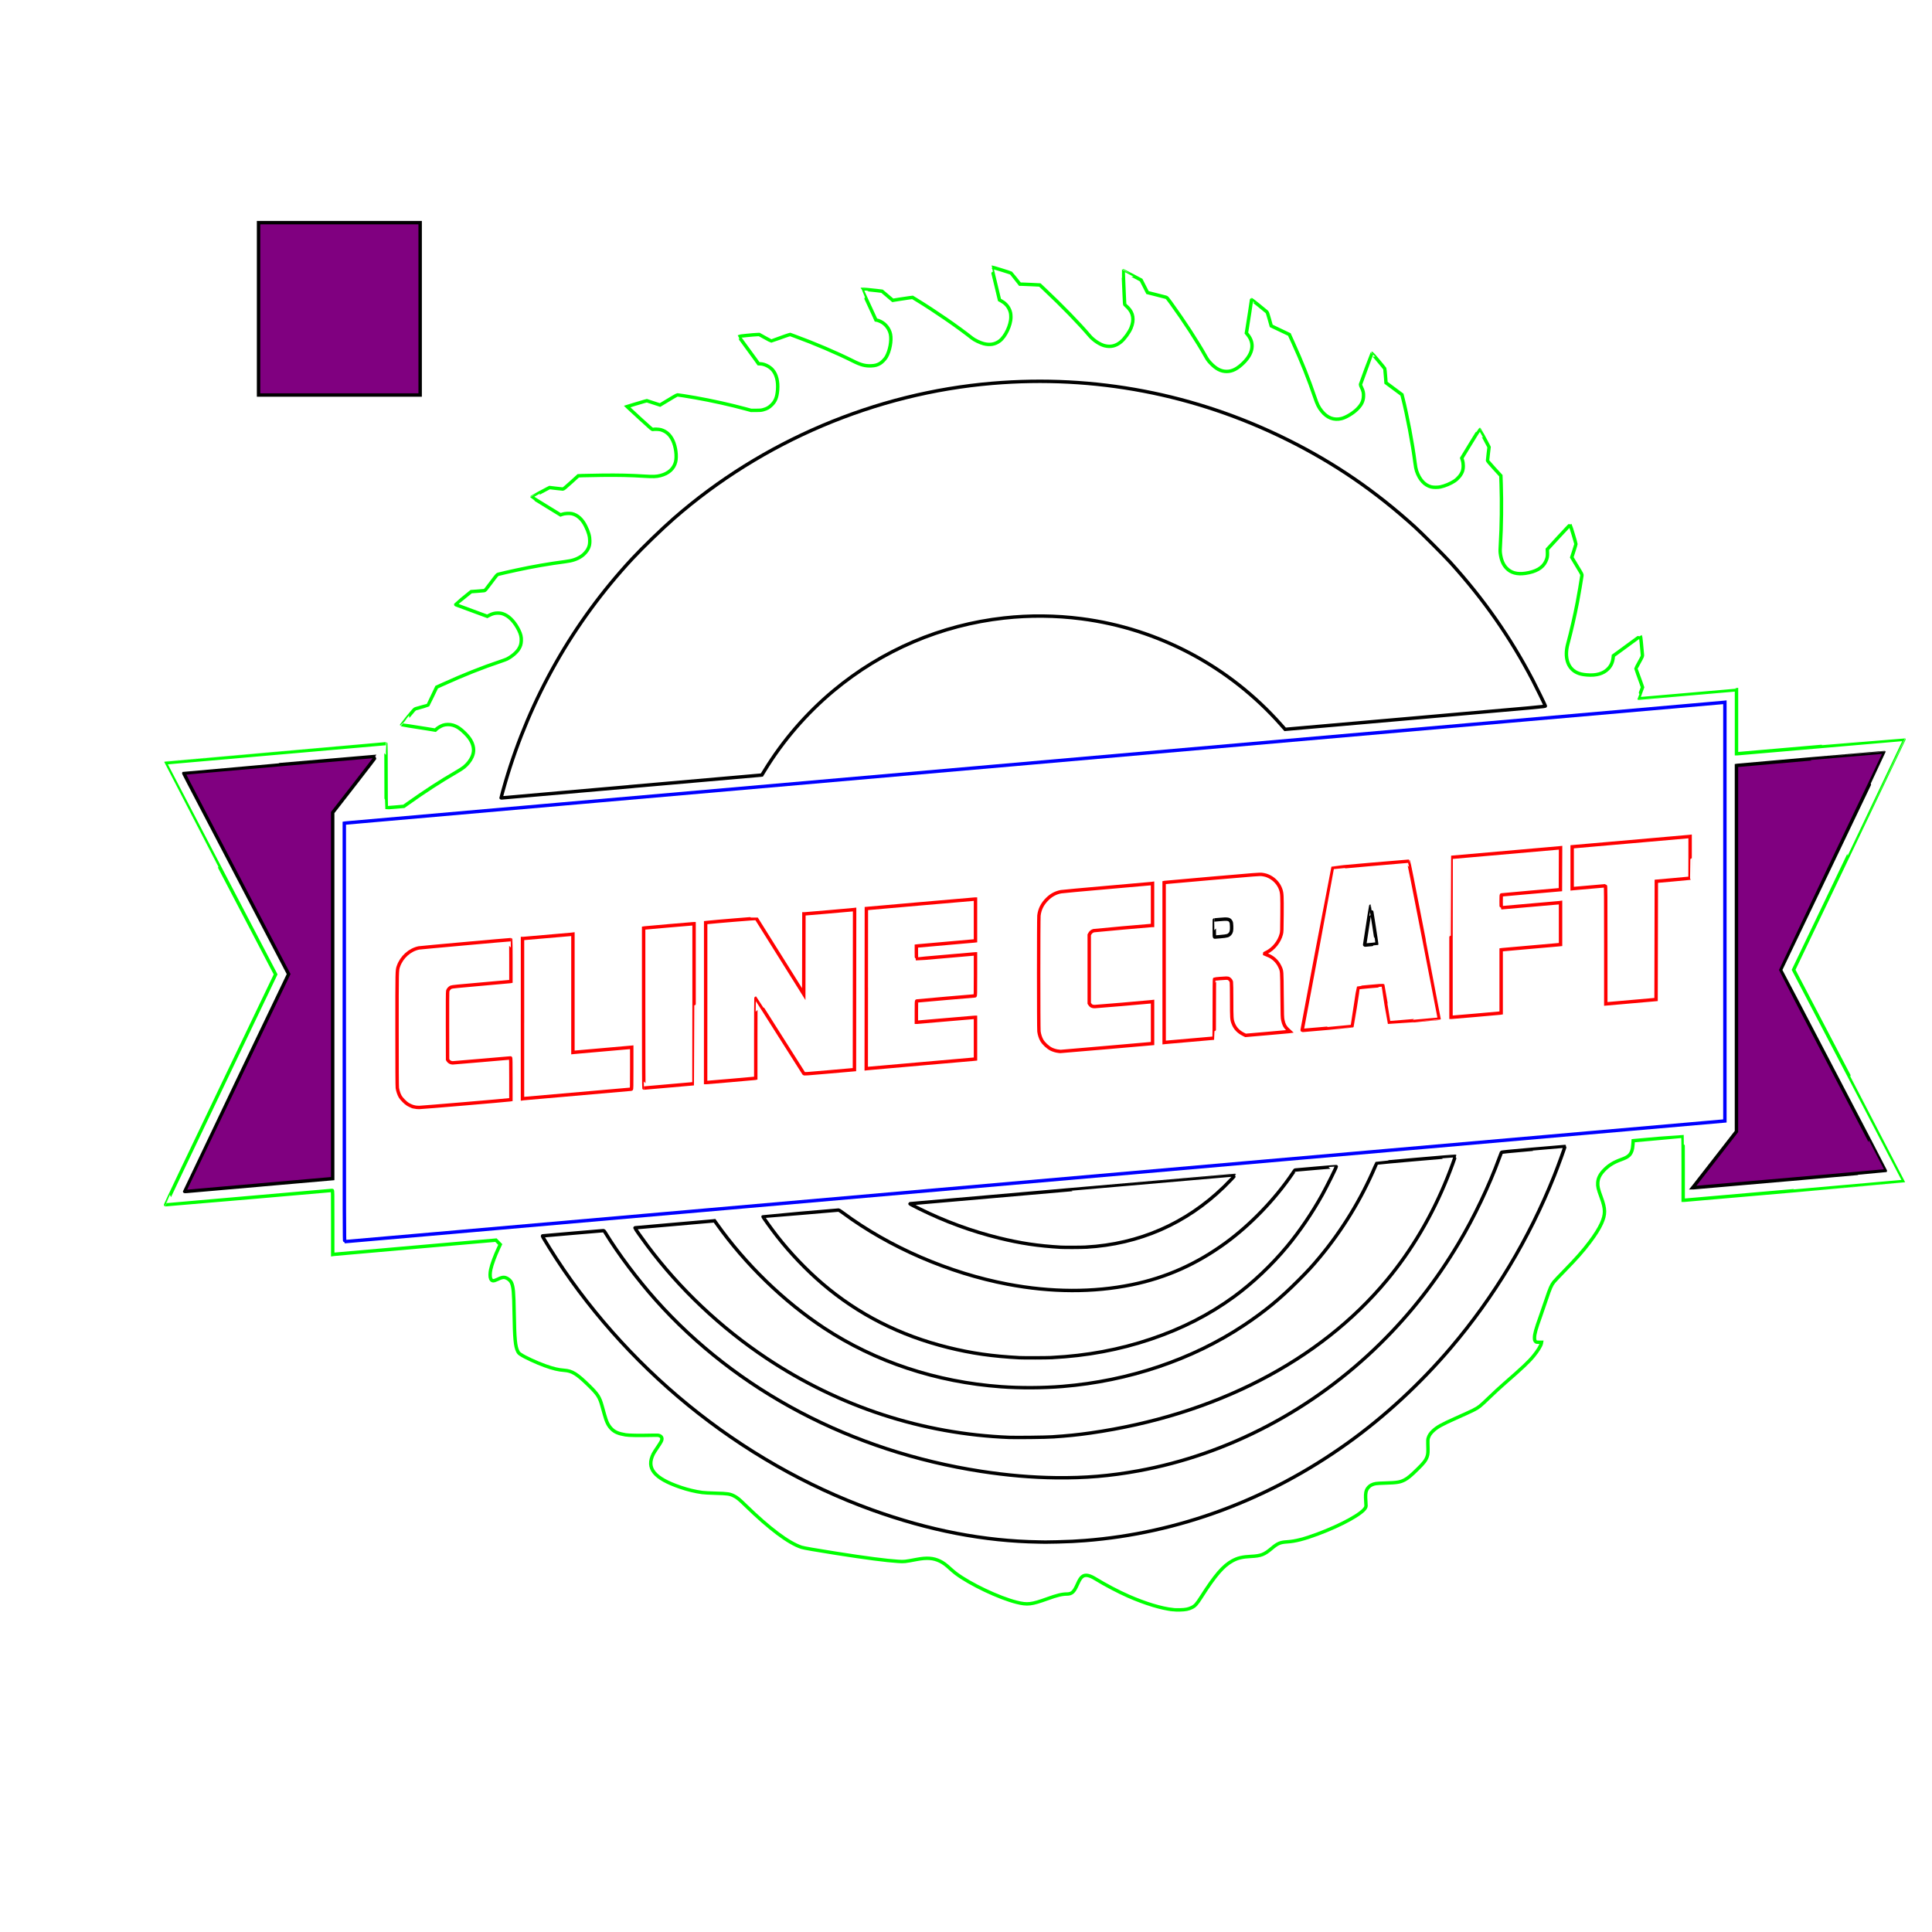 <?xml version="1.0" encoding="UTF-8" standalone="no"?>
<svg
   xmlns:dc="http://purl.org/dc/elements/1.1/"
   xmlns:cc="http://creativecommons.org/ns#"
   xmlns:rdf="http://www.w3.org/1999/02/22-rdf-syntax-ns#"
   xmlns:svg="http://www.w3.org/2000/svg"
   xmlns="http://www.w3.org/2000/svg"
   xmlns:sodipodi="http://sodipodi.sourceforge.net/DTD/sodipodi-0.dtd"
   xmlns:inkscape="http://www.inkscape.org/namespaces/inkscape"
   version="1.1"
   viewBox="0.0 0.0 100.0 100.0"
   id="svg2"
   width="28.222mm"
   height="28.222mm"
   sodipodi:docname="ClineCraftLogoCoins.SVG"
   inkscape:version="1.0.1 (3bc2e813f5, 2020-09-07)">
  <defs
     id="defs4" />
  <sodipodi:namedview
     id="base"
     pagecolor="#ffffff"
     bordercolor="#666666"
     borderopacity="1.0"
     inkscape:pageopacity="0.0"
     inkscape:pageshadow="2"
     inkscape:document-units="mm"
     inkscape:current-layer="layer2"
     showgrid="false"
     inkscape:document-rotation="0"
     inkscape:zoom="5.0437498"
     inkscape:cx="51.635319"
     inkscape:cy="56.00429"
     inkscape:window-width="1263"
     inkscape:window-height="728"
     inkscape:window-x="87"
     inkscape:window-y="0"
     inkscape:window-maximized="0" />
  <g
     inkscape:label="1-Holes"
     inkscape:groupmode="layer"
     id="layer1"
     style="display:inline">
    <path
       style="fill:none;fill-opacity:1;stroke:#000000;stroke-width:0.177;stroke-miterlimit:4;stroke-dasharray:none;stroke-opacity:1"
       d="m 56.215,64.552 c 2.75,-0.157 5.178,-1.219 7.136,-3.12 0.238,-0.232 0.572,-0.583 0.562,-0.593 -0.003,-0.003 -3.782,0.325 -8.398,0.729 -4.615,0.404 -8.397,0.734 -8.404,0.734 -0.045,0 0.063,0.06 0.468,0.26 1.337,0.662 2.707,1.165 4.134,1.517 1.103,0.272 2.016,0.409 3.195,0.478 0.2,0.012 1.07,0.008 1.307,-0.005 z"
       id="path859" />
    <path
       style="fill:none;fill-opacity:1;stroke:#000000;stroke-width:0.177;stroke-miterlimit:4;stroke-dasharray:none;stroke-opacity:1"
       d="m 54.45,70.267 c 1.813,-0.092 3.489,-0.404 5.13,-0.958 1.607,-0.542 3.018,-1.263 4.297,-2.197 0.961,-0.702 1.939,-1.627 2.745,-2.598 0.648,-0.78 1.284,-1.715 1.811,-2.662 0.243,-0.437 0.731,-1.417 0.731,-1.468 0,-0.006 -0.478,0.031 -1.061,0.083 -0.584,0.051 -1.066,0.094 -1.072,0.094 -0.006,4.05e-4 -0.066,0.083 -0.134,0.184 -0.902,1.33 -2.178,2.655 -3.455,3.586 -1.505,1.097 -3.083,1.801 -4.853,2.164 -1.997,0.41 -4.182,0.402 -6.427,-0.024 -3.037,-0.576 -6.138,-1.919 -8.524,-3.69 -0.109,-0.081 -0.214,-0.148 -0.233,-0.148 -0.047,-7.65e-4 -3.902,0.335 -3.909,0.34 -0.015,0.011 0.437,0.642 0.731,1.018 0.679,0.871 1.507,1.738 2.343,2.454 1.847,1.582 4.013,2.682 6.502,3.3 1.212,0.301 2.287,0.455 3.697,0.529 0.221,0.012 1.422,0.008 1.68,-0.005 z"
       id="path857" />
    <path
       style="fill:none;fill-opacity:1;stroke:#000000;stroke-width:0.177;stroke-miterlimit:4;stroke-dasharray:none;stroke-opacity:1"
       d="m 54.495,74.371 c 0.728,-0.048 1.305,-0.107 1.935,-0.197 6.437,-0.919 11.874,-3.72 15.353,-7.912 1.294,-1.559 2.342,-3.335 3.139,-5.319 0.181,-0.449 0.413,-1.086 0.4,-1.098 -0.011,-0.011 -4.047,0.341 -4.06,0.355 -0.006,0.006 -0.044,0.088 -0.084,0.183 -0.724,1.691 -1.711,3.305 -2.877,4.701 -0.389,0.466 -0.596,0.69 -1.115,1.21 -0.942,0.942 -1.726,1.586 -2.806,2.305 -2.665,1.773 -5.957,2.882 -9.382,3.162 -1.021,0.083 -2.173,0.089 -3.188,0.015 -3.344,-0.243 -6.503,-1.291 -9.15,-3.033 -2.093,-1.378 -4.072,-3.299 -5.564,-5.401 l -0.11,-0.155 -0.077,0.009 c -0.076,0.009 -4.005,0.353 -4.031,0.353 -0.007,0 -0.013,0.006 -0.013,0.013 0,0.021 0.368,0.544 0.635,0.902 1.665,2.238 3.801,4.258 6.17,5.835 3.781,2.517 8.088,3.923 12.568,4.1 0.354,0.014 1.924,-0.004 2.257,-0.027 z"
       id="path855" />
    <path
       style="fill:none;fill-opacity:1;stroke:#000000;stroke-width:0.177;stroke-miterlimit:4;stroke-dasharray:none;stroke-opacity:1"
       d="m 32.678,40.709 c 3.638,-0.317 6.647,-0.581 6.686,-0.586 l 0.071,-0.009 0.139,-0.227 c 0.944,-1.548 2.166,-2.965 3.566,-4.133 2.519,-2.102 5.574,-3.405 8.829,-3.766 1.326,-0.147 2.681,-0.134 4.009,0.038 3.984,0.516 7.652,2.464 10.329,5.487 l 0.211,0.238 0.076,-0.007 c 0.042,-0.004 3.074,-0.27 6.739,-0.59 6.54,-0.572 6.663,-0.583 6.654,-0.613 -0.023,-0.072 -0.455,-0.956 -0.643,-1.316 -1.18,-2.256 -2.539,-4.201 -4.275,-6.116 -0.304,-0.335 -1.496,-1.528 -1.831,-1.831 -2.056,-1.864 -4.165,-3.307 -6.592,-4.513 -4.778,-2.374 -9.989,-3.371 -15.285,-2.925 -6.044,0.509 -11.916,3 -16.478,6.99 -0.624,0.546 -1.61,1.5 -2.154,2.085 -3.058,3.289 -5.294,7.225 -6.566,11.557 -0.08,0.273 -0.227,0.805 -0.227,0.823 0,0.006 0.029,0.007 0.064,0.002 0.035,-0.005 3.041,-0.268 6.679,-0.586 z"
       id="path891" />
    <path
       style="fill:none;fill-opacity:1;stroke:#000000;stroke-width:0.177;stroke-miterlimit:4;stroke-dasharray:none;stroke-opacity:1"
       d="m 54.778,79.807 c 0.586,-0.015 0.894,-0.03 1.383,-0.068 4.819,-0.376 9.493,-2.11 13.582,-5.037 1.917,-1.372 3.761,-3.075 5.347,-4.937 2.238,-2.629 4.054,-5.646 5.356,-8.902 0.198,-0.494 0.567,-1.51 0.553,-1.521 -0.003,-0.002 -0.74,0.061 -1.639,0.14 -1.331,0.117 -1.636,0.148 -1.646,0.166 -0.007,0.012 -0.056,0.141 -0.109,0.285 -0.525,1.437 -1.311,3.084 -2.106,4.416 -1.168,1.958 -2.481,3.639 -4.048,5.184 -3.485,3.434 -7.889,5.752 -12.538,6.599 -1.457,0.265 -2.755,0.374 -4.26,0.356 -1.245,-0.015 -2.528,-0.125 -3.877,-0.333 -6.695,-1.034 -12.642,-4.166 -16.83,-8.864 -0.933,-1.047 -1.952,-2.404 -2.589,-3.446 -0.082,-0.134 -0.093,-0.146 -0.136,-0.146 -0.026,-3e-4 -0.741,0.06 -1.589,0.134 -0.848,0.074 -1.544,0.135 -1.547,0.135 -0.026,0 0.034,0.106 0.36,0.63 1.878,3.019 4.351,5.82 7.172,8.124 2.881,2.352 6.127,4.204 9.51,5.426 2.966,1.071 5.82,1.621 8.64,1.665 0.124,0.002 0.276,0.005 0.338,0.006 0.062,0.002 0.364,-0.004 0.672,-0.011 z"
       id="path853" />
    <path
       style="fill:none;fill-opacity:1;stroke:#000000;stroke-width:0.177;stroke-miterlimit:4;stroke-dasharray:none;stroke-opacity:1"
       d="m 71.015,48.885 c 0.131,-0.011 0.24,-0.023 0.242,-0.026 0.007,-0.008 -0.298,-1.962 -0.307,-1.962 -0.007,0 -0.084,0.491 -0.312,1.983 -0.006,0.04 -0.006,0.041 0.067,0.033 0.04,-0.004 0.18,-0.017 0.311,-0.028 z"
       id="path881" />
    <path
       style="fill:none;fill-opacity:1;stroke:#000000;stroke-width:0.177;stroke-miterlimit:4;stroke-dasharray:none;stroke-opacity:1"
       d="m 63.178,48.479 c 0.338,-0.03 0.4,-0.047 0.479,-0.132 0.079,-0.085 0.099,-0.179 0.091,-0.414 -0.005,-0.146 -0.012,-0.183 -0.041,-0.235 -0.074,-0.131 -0.156,-0.145 -0.609,-0.103 -0.132,0.012 -0.242,0.022 -0.244,0.022 -0.002,0 -0.004,0.199 -0.004,0.443 0,0.438 3.15e-4,0.443 0.031,0.443 0.017,0 0.15,-0.01 0.296,-0.023 z"
       id="path877" />
  </g>
  <g
     inkscape:groupmode="layer"
     id="layer6"
     inkscape:label="3-Flag">
    <path
       style="display:inline;fill:none;fill-opacity:1;stroke:#0000ff;stroke-width:0.177;stroke-miterlimit:4;stroke-dasharray:none;stroke-opacity:1"
       d="m 23.608,63.765 c 3.157,-0.276 8.521,-0.745 11.92,-1.043 5.018,-0.439 19.917,-1.742 31.035,-2.715 1.13,-0.099 3.513,-0.307 5.295,-0.463 1.782,-0.156 6.431,-0.563 10.331,-0.904 l 7.091,-0.62 V 47.184 36.349 l -0.086,0.009 c -0.047,0.005 -5.564,0.488 -12.259,1.074 -6.695,0.585 -17.687,1.547 -24.427,2.137 -6.74,0.59 -17.28,1.511 -23.422,2.048 -6.142,0.537 -11.189,0.979 -11.216,0.984 l -0.049,0.008 v 10.829 c 0,9.873 0.002,10.829 0.024,10.829 0.013,0 2.607,-0.226 5.764,-0.502 z"
       id="path861" />
  </g>
  <g
     inkscape:groupmode="layer"
     id="layer2"
     inkscape:label="4-Blade"
     style="display:inline">
    <path
       style="fill:none;fill-opacity:1;stroke:#00ff00;stroke-width:0.177;stroke-miterlimit:4;stroke-dasharray:none;stroke-opacity:1"
       d="m 60.713,83.317 c -0.613,-0.069 -1.427,-0.316 -2.306,-0.7 -0.51,-0.223 -1.207,-0.589 -1.703,-0.895 -0.302,-0.186 -0.507,-0.229 -0.657,-0.137 -0.096,0.059 -0.171,0.171 -0.284,0.427 -0.173,0.392 -0.284,0.493 -0.54,0.495 -0.257,0.002 -0.508,0.063 -1.015,0.246 -0.822,0.297 -1.032,0.321 -1.591,0.18 -0.915,-0.23 -2.4,-0.935 -3.139,-1.49 -0.077,-0.058 -0.21,-0.17 -0.295,-0.249 -0.21,-0.195 -0.366,-0.31 -0.529,-0.388 -0.344,-0.166 -0.677,-0.191 -1.213,-0.089 -0.62,0.118 -0.635,0.119 -0.959,0.099 -0.605,-0.037 -1.658,-0.174 -3.199,-0.416 -1.059,-0.166 -1.68,-0.275 -1.8,-0.314 -0.666,-0.22 -1.653,-0.959 -2.897,-2.17 -0.332,-0.324 -0.43,-0.403 -0.598,-0.488 -0.209,-0.105 -0.326,-0.122 -0.96,-0.139 -0.292,-0.008 -0.584,-0.023 -0.682,-0.037 -0.355,-0.048 -0.753,-0.143 -1.129,-0.272 -1.365,-0.467 -1.779,-0.98 -1.399,-1.73 0.022,-0.044 0.112,-0.186 0.199,-0.314 0.202,-0.298 0.244,-0.377 0.244,-0.459 0,-0.08 -0.037,-0.13 -0.123,-0.167 -0.057,-0.024 -0.097,-0.027 -0.364,-0.021 -0.691,0.016 -1.222,0.008 -1.393,-0.021 -0.373,-0.062 -0.564,-0.144 -0.729,-0.31 -0.166,-0.167 -0.259,-0.357 -0.368,-0.751 -0.038,-0.136 -0.092,-0.329 -0.12,-0.431 -0.129,-0.462 -0.219,-0.603 -0.662,-1.039 -0.641,-0.629 -0.883,-0.78 -1.302,-0.81 -0.302,-0.022 -0.569,-0.086 -0.999,-0.24 -0.439,-0.158 -1.031,-0.432 -1.251,-0.581 -0.089,-0.06 -0.112,-0.085 -0.151,-0.163 -0.129,-0.26 -0.163,-0.625 -0.187,-2.015 -0.018,-1.044 -0.042,-1.31 -0.136,-1.53 -0.057,-0.131 -0.225,-0.26 -0.365,-0.279 -0.09,-0.012 -0.181,0.013 -0.361,0.101 -0.216,0.105 -0.292,0.097 -0.353,-0.037 -0.038,-0.084 -0.038,-0.288 0.002,-0.473 0.057,-0.27 0.22,-0.713 0.412,-1.121 l 0.082,-0.174 -0.111,-0.113 -0.111,-0.113 -4.161,0.363 c -2.288,0.2 -4.189,0.367 -4.224,0.372 l -0.064,0.009 v -1.659 c 0,-1.594 -0.001,-1.659 -0.027,-1.659 -0.015,0 -1.957,0.169 -4.316,0.375 -2.359,0.206 -4.297,0.374 -4.307,0.371 -0.011,-0.003 1.134,-2.409 2.838,-5.965 l 2.856,-5.961 -0.031,-0.061 c -0.017,-0.034 -1.303,-2.494 -2.857,-5.467 -1.554,-2.973 -2.824,-5.407 -2.822,-5.409 0.004,-0.003 11.392,-0.999 11.416,-0.999 0.006,2.1e-4 0.011,0.742 0.011,1.65 0,0.907 0.005,1.652 0.012,1.657 0.007,0.004 0.214,-0.01 0.461,-0.031 l 0.449,-0.039 0.172,-0.123 c 0.882,-0.631 1.745,-1.19 2.526,-1.639 0.168,-0.096 0.351,-0.214 0.414,-0.267 0.187,-0.156 0.324,-0.329 0.412,-0.522 0.117,-0.256 0.112,-0.502 -0.016,-0.774 -0.074,-0.156 -0.169,-0.284 -0.344,-0.46 -0.227,-0.229 -0.403,-0.346 -0.623,-0.414 -0.154,-0.048 -0.37,-0.047 -0.51,8.85e-4 -0.116,0.04 -0.271,0.13 -0.348,0.202 l -0.055,0.052 -0.5,-0.081 c -0.275,-0.044 -0.665,-0.105 -0.867,-0.136 -0.202,-0.03 -0.37,-0.057 -0.373,-0.059 -0.003,-0.002 0.145,-0.187 0.328,-0.41 0.288,-0.351 0.34,-0.408 0.388,-0.421 0.294,-0.08 0.637,-0.18 0.645,-0.188 0.005,-0.005 0.108,-0.217 0.229,-0.47 l 0.219,-0.46 0.355,-0.161 c 1.003,-0.456 2.03,-0.864 2.934,-1.165 0.153,-0.051 0.311,-0.11 0.352,-0.131 0.259,-0.135 0.501,-0.342 0.612,-0.525 0.086,-0.141 0.118,-0.246 0.126,-0.418 0.01,-0.192 -0.026,-0.344 -0.13,-0.554 -0.19,-0.383 -0.442,-0.665 -0.71,-0.794 -0.137,-0.066 -0.228,-0.087 -0.378,-0.087 -0.149,-3e-4 -0.282,0.034 -0.429,0.11 l -0.114,0.059 -0.778,-0.287 c -0.428,-0.158 -0.797,-0.294 -0.82,-0.302 -0.023,-0.008 -0.04,-0.02 -0.037,-0.027 0.004,-0.012 0.584,-0.492 0.727,-0.602 l 0.077,-0.06 0.313,-0.022 c 0.172,-0.012 0.335,-0.026 0.363,-0.03 0.045,-0.007 0.079,-0.047 0.356,-0.419 0.278,-0.373 0.312,-0.412 0.363,-0.426 0.116,-0.031 0.579,-0.137 0.949,-0.217 0.837,-0.182 1.704,-0.332 2.517,-0.437 0.384,-0.049 0.608,-0.125 0.851,-0.287 0.127,-0.084 0.282,-0.258 0.341,-0.384 0.065,-0.138 0.085,-0.232 0.085,-0.407 -4.35e-4,-0.232 -0.06,-0.446 -0.21,-0.753 -0.177,-0.363 -0.427,-0.589 -0.722,-0.653 -0.121,-0.026 -0.371,-0.011 -0.488,0.03 l -0.093,0.033 -0.743,-0.455 c -0.409,-0.25 -0.743,-0.459 -0.743,-0.463 0,-0.008 0.649,-0.362 0.824,-0.449 l 0.096,-0.048 0.324,0.039 c 0.178,0.021 0.342,0.039 0.364,0.039 0.032,-1.05e-4 0.121,-0.074 0.418,-0.343 l 0.377,-0.343 0.212,-0.01 c 0.117,-0.005 0.577,-0.014 1.022,-0.019 0.841,-0.01 1.467,0.004 2.19,0.049 0.452,0.028 0.617,0.022 0.825,-0.031 0.42,-0.106 0.698,-0.355 0.788,-0.707 0.074,-0.291 0.011,-0.788 -0.142,-1.109 -0.142,-0.298 -0.336,-0.473 -0.617,-0.556 -0.094,-0.028 -0.34,-0.038 -0.414,-0.017 -0.037,0.01 -0.085,-0.03 -0.63,-0.531 -0.324,-0.298 -0.616,-0.567 -0.647,-0.597 l -0.057,-0.056 0.372,-0.115 c 0.205,-0.063 0.434,-0.131 0.51,-0.151 l 0.138,-0.036 0.342,0.111 0.342,0.111 0.045,-0.028 c 0.627,-0.381 0.826,-0.496 0.856,-0.496 0.045,0 0.518,0.075 0.914,0.144 0.853,0.15 1.861,0.374 2.64,0.587 l 0.255,0.07 0.255,-3.25e-4 c 0.214,-2.73e-4 0.274,-0.005 0.373,-0.033 0.196,-0.054 0.303,-0.115 0.439,-0.25 0.196,-0.195 0.277,-0.4 0.306,-0.775 0.033,-0.437 -0.053,-0.789 -0.251,-1.027 -0.148,-0.177 -0.421,-0.316 -0.639,-0.324 l -0.095,-0.004 -0.171,-0.239 c -0.094,-0.131 -0.325,-0.448 -0.513,-0.703 -0.188,-0.255 -0.339,-0.467 -0.335,-0.471 0.017,-0.017 0.75,-0.091 0.957,-0.097 l 0.099,-0.003 0.301,0.167 c 0.165,0.092 0.311,0.167 0.323,0.167 0.012,0 0.197,-0.065 0.41,-0.144 0.213,-0.079 0.428,-0.154 0.477,-0.167 l 0.09,-0.024 0.217,0.079 c 1.016,0.37 2.186,0.868 3.036,1.294 0.409,0.205 0.63,0.262 0.95,0.248 0.19,-0.008 0.303,-0.04 0.448,-0.124 0.095,-0.055 0.255,-0.219 0.318,-0.326 0.188,-0.318 0.289,-0.862 0.22,-1.189 -0.059,-0.279 -0.253,-0.529 -0.504,-0.651 -0.069,-0.033 -0.153,-0.065 -0.186,-0.07 l -0.061,-0.01 -0.141,-0.31 c -0.078,-0.17 -0.244,-0.529 -0.369,-0.797 -0.125,-0.268 -0.227,-0.489 -0.225,-0.49 0.005,-0.006 0.51,0.041 0.773,0.073 l 0.277,0.033 0.173,0.146 c 0.095,0.08 0.221,0.186 0.278,0.236 l 0.105,0.09 0.36,-0.058 c 0.198,-0.032 0.428,-0.066 0.512,-0.076 l 0.152,-0.018 0.193,0.118 c 0.982,0.6 2.151,1.406 2.893,1.994 0.126,0.1 0.42,0.24 0.599,0.285 0.32,0.081 0.588,0.034 0.826,-0.146 0.299,-0.227 0.578,-0.819 0.578,-1.227 0,-0.18 -0.019,-0.275 -0.082,-0.411 -0.084,-0.182 -0.231,-0.333 -0.427,-0.438 l -0.081,-0.044 -0.125,-0.524 c -0.069,-0.288 -0.161,-0.671 -0.205,-0.85 -0.044,-0.179 -0.078,-0.326 -0.075,-0.326 0.038,0 0.974,0.29 1.004,0.311 0.009,0.006 0.116,0.138 0.238,0.292 l 0.221,0.281 0.1,5.73e-4 c 0.055,3.15e-4 0.287,0.01 0.516,0.021 l 0.416,0.02 0.236,0.222 c 0.907,0.852 1.796,1.767 2.347,2.416 0.191,0.225 0.526,0.446 0.77,0.507 0.316,0.079 0.587,0.013 0.848,-0.205 0.185,-0.155 0.427,-0.49 0.52,-0.719 0.17,-0.419 0.115,-0.769 -0.168,-1.056 -0.066,-0.067 -0.131,-0.128 -0.144,-0.135 -0.021,-0.011 -0.027,-0.078 -0.042,-0.485 -0.01,-0.26 -0.027,-0.655 -0.038,-0.877 -0.011,-0.223 -0.018,-0.407 -0.016,-0.409 0.002,-0.002 0.213,0.106 0.467,0.242 l 0.463,0.246 0.165,0.323 0.165,0.323 0.45,0.114 c 0.247,0.062 0.475,0.121 0.505,0.129 0.048,0.013 0.078,0.048 0.242,0.274 0.7,0.967 1.364,1.987 1.819,2.798 0.079,0.141 0.135,0.219 0.238,0.328 0.286,0.305 0.544,0.44 0.841,0.44 0.295,0 0.565,-0.14 0.882,-0.457 0.489,-0.489 0.566,-1.001 0.216,-1.436 l -0.076,-0.094 0.033,-0.203 c 0.068,-0.413 0.227,-1.449 0.227,-1.481 0,-0.018 0.005,-0.036 0.012,-0.04 0.009,-0.006 0.634,0.494 0.783,0.626 0.03,0.027 0.056,0.1 0.134,0.38 l 0.097,0.347 0.469,0.223 0.469,0.223 0.037,0.083 c 0.02,0.045 0.095,0.211 0.167,0.367 0.413,0.902 0.813,1.905 1.104,2.768 0.136,0.404 0.206,0.546 0.368,0.748 0.282,0.352 0.634,0.484 1.025,0.385 0.241,-0.061 0.607,-0.283 0.817,-0.496 0.216,-0.218 0.306,-0.401 0.319,-0.653 0.009,-0.174 -0.015,-0.285 -0.103,-0.463 -0.034,-0.069 -0.058,-0.136 -0.055,-0.15 0.015,-0.055 0.585,-1.601 0.595,-1.611 0.008,-0.009 0.629,0.729 0.664,0.789 0.005,0.009 0.022,0.177 0.037,0.374 l 0.027,0.357 0.413,0.307 0.413,0.307 0.033,0.131 c 0.24,0.941 0.512,2.376 0.641,3.384 0.027,0.21 0.051,0.338 0.082,0.431 0.151,0.452 0.417,0.744 0.757,0.83 0.116,0.029 0.339,0.029 0.483,-7.31e-4 0.225,-0.047 0.534,-0.177 0.723,-0.305 0.186,-0.126 0.339,-0.312 0.407,-0.492 0.062,-0.166 0.062,-0.411 5.7e-4,-0.596 l -0.032,-0.097 0.453,-0.743 c 0.249,-0.409 0.458,-0.743 0.463,-0.743 0.009,0 0.357,0.635 0.45,0.823 l 0.048,0.096 -0.039,0.326 c -0.021,0.18 -0.039,0.342 -0.039,0.362 0,0.025 0.099,0.144 0.344,0.413 l 0.344,0.377 0.016,0.443 c 0.033,0.921 0.018,2.225 -0.037,3.085 -0.017,0.267 -0.019,0.384 -0.007,0.48 0.043,0.343 0.139,0.581 0.312,0.768 0.23,0.249 0.553,0.339 0.986,0.276 0.543,-0.08 0.888,-0.278 1.048,-0.602 0.081,-0.163 0.102,-0.271 0.094,-0.47 l -0.007,-0.17 0.585,-0.637 c 0.322,-0.351 0.59,-0.632 0.596,-0.625 0.023,0.026 0.3,0.941 0.3,0.99 0,0.013 -0.048,0.173 -0.107,0.355 l -0.107,0.332 0.03,0.052 c 0.016,0.029 0.136,0.228 0.266,0.442 0.233,0.384 0.236,0.39 0.227,0.458 -0.029,0.213 -0.168,1.024 -0.233,1.366 -0.131,0.683 -0.321,1.514 -0.496,2.162 -0.185,0.687 -0.01,1.252 0.459,1.481 0.144,0.07 0.293,0.106 0.527,0.125 0.49,0.04 0.848,-0.062 1.095,-0.311 0.156,-0.158 0.241,-0.344 0.268,-0.588 l 0.01,-0.094 0.294,-0.213 c 0.162,-0.117 0.476,-0.347 0.697,-0.511 0.222,-0.164 0.406,-0.295 0.409,-0.291 0.014,0.014 0.06,0.453 0.102,0.966 0.006,0.076 0.002,0.086 -0.165,0.388 -0.094,0.17 -0.171,0.318 -0.171,0.329 0,0.011 0.044,0.136 0.099,0.28 0.054,0.143 0.131,0.356 0.171,0.473 l 0.073,0.213 -0.104,0.281 c -0.057,0.154 -0.102,0.283 -0.1,0.285 0.003,0.003 4.794,-0.411 5.003,-0.433 l 0.064,-0.007 v 1.656 1.656 l 0.049,-1.5e-4 c 0.027,0 1.975,-0.169 4.33,-0.375 2.355,-0.206 4.284,-0.373 4.286,-0.37 0.002,0.002 -1.281,2.688 -2.852,5.968 l -2.857,5.963 2.857,5.464 c 1.571,3.005 2.855,5.466 2.853,5.468 -0.005,0.005 -11.331,0.996 -11.385,0.996 h -0.041 v -1.649 c 0,-0.907 -0.005,-1.652 -0.011,-1.655 -0.009,-0.005 -2.342,0.195 -2.531,0.217 l -0.045,0.005 -0.01,0.165 c -0.018,0.298 -0.081,0.48 -0.208,0.599 -0.084,0.078 -0.191,0.134 -0.404,0.211 -0.376,0.135 -0.632,0.29 -0.863,0.523 -0.226,0.228 -0.334,0.437 -0.348,0.671 -0.012,0.201 0.018,0.328 0.181,0.771 0.22,0.596 0.222,0.871 0.01,1.343 -0.118,0.263 -0.321,0.587 -0.602,0.959 -0.352,0.467 -0.684,0.843 -1.318,1.493 -0.25,0.256 -0.494,0.514 -0.543,0.575 -0.13,0.162 -0.202,0.327 -0.393,0.902 -0.094,0.285 -0.234,0.69 -0.31,0.9 -0.224,0.618 -0.3,0.893 -0.3,1.086 0,0.111 0.014,0.158 0.062,0.202 0.029,0.027 0.052,0.031 0.168,0.031 h 0.134 l -0.009,0.053 c -0.02,0.12 -0.183,0.388 -0.399,0.652 -0.248,0.304 -0.574,0.612 -1.516,1.433 -0.218,0.19 -0.566,0.511 -0.773,0.713 -0.207,0.202 -0.432,0.409 -0.499,0.46 -0.198,0.149 -0.283,0.192 -1.256,0.627 -0.732,0.327 -0.96,0.455 -1.168,0.653 -0.13,0.123 -0.204,0.236 -0.243,0.367 -0.022,0.073 -0.026,0.128 -0.021,0.292 0.014,0.436 0.008,0.537 -0.037,0.667 -0.068,0.198 -0.167,0.327 -0.499,0.653 -0.341,0.335 -0.504,0.47 -0.664,0.553 -0.238,0.123 -0.385,0.147 -1.021,0.166 -0.469,0.014 -0.54,0.024 -0.699,0.099 -0.105,0.05 -0.218,0.172 -0.259,0.282 -0.045,0.121 -0.054,0.271 -0.033,0.568 0.017,0.245 0.017,0.254 -0.014,0.318 -0.149,0.308 -1.228,0.905 -2.482,1.372 -0.697,0.26 -1.152,0.376 -1.586,0.404 -0.355,0.023 -0.481,0.077 -0.793,0.34 -0.384,0.323 -0.548,0.386 -1.073,0.413 -0.44,0.022 -0.68,0.079 -0.95,0.225 -0.48,0.259 -0.89,0.734 -1.623,1.882 -0.231,0.362 -0.314,0.454 -0.48,0.536 -0.176,0.087 -0.326,0.117 -0.614,0.124 -0.136,0.003 -0.301,-3.15e-4 -0.367,-0.008 z"
       id="path22" />
    <rect
       style="fill:#800080;fill-opacity:1;stroke:#000000;stroke-width:0.177;stroke-miterlimit:4;stroke-dasharray:none;stroke-opacity:1"
       id="rect976"
       width="8.364"
       height="8.922"
       x="13.383"
       y="11.524" />
  </g>
  <g
     inkscape:groupmode="layer"
     id="layer7"
     inkscape:label="3.5-FlagOutside">
    <g
       id="g971"
       style="display:inline;stroke:#000000;stroke-opacity:1;fill:#800080">
      <path
         style="fill:#800080;fill-opacity:1;stroke:#000000;stroke-width:0.177;stroke-miterlimit:4;stroke-dasharray:none;stroke-opacity:1"
         d="m 92.644,61.044 c 2.712,-0.238 4.935,-0.436 4.94,-0.441 0.005,-0.005 -1.211,-2.343 -2.703,-5.195 -1.491,-2.852 -2.712,-5.194 -2.712,-5.203 0,-0.009 1.21,-2.543 2.689,-5.631 1.479,-3.087 2.686,-5.616 2.683,-5.62 -0.006,-0.006 -7.526,0.647 -7.613,0.661 l -0.049,0.008 v 9.472 9.472 l -1.083,1.391 c -0.595,0.765 -1.106,1.42 -1.134,1.455 l -0.052,0.064 0.051,-5.1e-4 c 0.028,-2.85e-4 2.27,-0.195 4.982,-0.433 z"
         id="path889" />
      <path
         style="fill:#800080;fill-opacity:1;stroke:#000000;stroke-width:0.177;stroke-miterlimit:4;stroke-dasharray:none;stroke-opacity:1"
         d="m 13.474,61.333 3.746,-0.328 v -9.474 -9.474 l 1.132,-1.454 c 0.622,-0.799 1.124,-1.455 1.114,-1.457 -0.024,-0.005 -9.943,0.864 -9.951,0.872 -0.009,0.009 -0.183,-0.325 2.75,5.283 l 2.675,5.117 -2.692,5.62 c -1.481,3.091 -2.692,5.624 -2.692,5.629 0,0.005 0.039,0.006 0.086,0.002 0.047,-0.004 1.772,-0.155 3.832,-0.335 z"
         id="path887" />
    </g>
  </g>
  <g
     inkscape:groupmode="layer"
     id="layer5"
     inkscape:label="2-Letters"
     style="display:inline">
    <g
       id="g903"
       style="stroke:#ff0000;stroke-opacity:1">
      <path
         style="fill:none;fill-opacity:1;stroke:#ff0000;stroke-width:0.177;stroke-miterlimit:4;stroke-dasharray:none;stroke-opacity:1"
         d="m 83.115,48.904 c 0,-2.532 -0.003,-3.057 -0.02,-3.057 -0.03,0 -1.55,0.133 -1.641,0.143 l -0.079,0.009 v -1.085 -1.085 l 2.981,-0.26 c 1.64,-0.143 3.013,-0.264 3.053,-0.268 l 0.071,-0.008 v 1.082 c 0,0.595 -0.002,1.083 -0.004,1.083 -0.002,7.65e-4 -0.395,0.036 -0.874,0.079 l -0.87,0.077 -0.007,3.06 -0.007,3.06 -1.222,0.107 c -0.672,0.059 -1.258,0.11 -1.301,0.114 l -0.079,0.007 z"
         id="path885" />
      <path
         style="fill:none;fill-opacity:1;stroke:#ff0000;stroke-width:0.177;stroke-miterlimit:4;stroke-dasharray:none;stroke-opacity:1"
         d="m 75.105,48.517 c 0,-2.277 0.002,-4.14 0.005,-4.14 0.017,0 5.51,-0.481 5.579,-0.489 l 0.086,-0.009 -0.004,1.085 -0.004,1.085 -1.515,0.132 c -0.833,0.073 -1.523,0.135 -1.534,0.138 -0.014,0.005 -0.019,0.086 -0.019,0.337 0,0.182 0.005,0.33 0.01,0.33 0.029,0 2.947,-0.256 3.001,-0.263 l 0.064,-0.009 v 1.087 1.087 l -0.086,0.009 c -0.047,0.005 -0.707,0.063 -1.466,0.129 -0.759,0.066 -1.412,0.123 -1.451,0.128 l -0.071,0.009 v 1.633 1.633 l -0.049,0.008 c -0.057,0.009 -2.463,0.218 -2.513,0.218 h -0.034 v -4.14 z"
         id="path883" />
      <path
         style="fill:none;fill-opacity:1;stroke:#ff0000;stroke-width:0.177;stroke-miterlimit:4;stroke-dasharray:none;stroke-opacity:1"
         d="m 67.403,53.298 c 0.004,-0.019 0.359,-1.91 0.788,-4.202 0.429,-2.293 0.783,-4.172 0.786,-4.175 0.009,-0.009 3.893,-0.35 3.922,-0.345 0.016,0.003 0.217,1.01 0.811,4.069 0.434,2.236 0.789,4.066 0.788,4.068 -0.004,0.007 -2.592,0.23 -2.598,0.224 -0.004,-0.004 -0.074,-0.437 -0.156,-0.964 -0.082,-0.527 -0.153,-0.96 -0.156,-0.964 -0.01,-0.01 -1.273,0.104 -1.284,0.115 -0.005,0.006 -0.075,0.452 -0.156,0.993 -0.08,0.54 -0.148,0.985 -0.151,0.988 -0.005,0.006 -2.494,0.226 -2.561,0.227 -0.036,3.3e-4 -0.04,-0.004 -0.033,-0.033 z"
         id="path879" />
      <path
         style="fill:none;fill-opacity:1;stroke:#ff0000;stroke-width:0.177;stroke-miterlimit:4;stroke-dasharray:none;stroke-opacity:1"
         d="m 60.255,49.824 v -4.141 l 0.034,-0.007 c 0.019,-0.004 1.13,-0.102 2.47,-0.219 2.233,-0.194 2.447,-0.21 2.56,-0.195 0.158,0.021 0.258,0.051 0.387,0.115 0.275,0.138 0.491,0.384 0.586,0.667 0.065,0.194 0.071,0.327 0.065,1.289 -0.006,0.861 -0.007,0.897 -0.039,1.02 -0.102,0.395 -0.406,0.77 -0.767,0.946 -0.074,0.036 -0.131,0.068 -0.129,0.071 0.003,0.003 0.068,0.027 0.145,0.053 0.306,0.105 0.546,0.323 0.68,0.614 0.106,0.232 0.102,0.178 0.113,1.465 0.01,1.108 0.012,1.17 0.042,1.312 0.046,0.217 0.112,0.341 0.25,0.469 l 0.112,0.104 -0.056,0.008 c -0.031,0.004 -0.547,0.051 -1.147,0.102 l -1.091,0.094 -0.101,-0.05 c -0.269,-0.132 -0.443,-0.316 -0.538,-0.569 -0.077,-0.204 -0.08,-0.253 -0.081,-1.201 -1.95e-4,-0.484 -0.006,-0.906 -0.014,-0.939 -0.017,-0.071 -0.055,-0.125 -0.12,-0.17 -0.039,-0.027 -0.071,-0.034 -0.149,-0.034 -0.116,0 -0.584,0.041 -0.603,0.053 -0.008,0.005 -0.013,0.658 -0.013,1.53 0,0.837 -0.005,1.522 -0.011,1.522 -0.022,1.5e-4 -2.413,0.209 -2.498,0.218 l -0.086,0.009 z"
         id="path875" />
      <path
         style="fill:none;fill-opacity:1;stroke:#ff0000;stroke-width:0.177;stroke-miterlimit:4;stroke-dasharray:none;stroke-opacity:1"
         d="m 54.767,54.411 c -0.108,-0.014 -0.262,-0.061 -0.353,-0.107 -0.179,-0.091 -0.388,-0.284 -0.487,-0.451 -0.072,-0.122 -0.133,-0.311 -0.151,-0.468 -0.021,-0.182 -0.021,-5.814 -4.65e-4,-5.996 0.038,-0.334 0.183,-0.615 0.448,-0.871 0.203,-0.196 0.427,-0.313 0.693,-0.363 0.069,-0.013 1.135,-0.111 2.369,-0.218 1.233,-0.107 2.271,-0.198 2.306,-0.203 l 0.064,-0.009 v 1.088 1.088 h -0.032 c -0.091,0 -2.968,0.258 -3.014,0.27 -0.082,0.022 -0.152,0.076 -0.194,0.15 l -0.037,0.067 v 1.771 1.771 l 0.04,0.06 c 0.052,0.079 0.12,0.11 0.24,0.11 0.082,0 2.695,-0.222 2.919,-0.248 l 0.079,-0.009 v 1.085 1.085 l -2.374,0.207 c -1.306,0.114 -2.384,0.206 -2.396,0.204 -0.012,-0.001 -0.066,-0.008 -0.118,-0.015 z"
         id="path873" />
      <path
         style="fill:none;fill-opacity:1;stroke:#ff0000;stroke-width:0.177;stroke-miterlimit:4;stroke-dasharray:none;stroke-opacity:1"
         d="m 44.839,51.17 0.004,-4.144 2.775,-0.244 c 1.526,-0.134 2.797,-0.244 2.824,-0.244 l 0.049,-7.05e-4 v 1.079 1.079 l -0.079,0.009 c -0.043,0.005 -0.696,0.063 -1.451,0.128 -0.755,0.065 -1.408,0.123 -1.451,0.128 l -0.079,0.009 v 0.328 c 0,0.18 0.005,0.331 0.011,0.334 0.006,0.003 0.679,-0.053 1.496,-0.126 0.817,-0.072 1.5,-0.132 1.519,-0.132 l 0.034,-7.65e-4 v 1.087 c 0,1.026 -0.002,1.087 -0.026,1.087 -0.046,-6.15e-4 -2.995,0.257 -3.015,0.263 -0.015,0.005 -0.019,0.129 -0.019,0.554 v 0.548 h 0.034 c 0.019,0 0.688,-0.057 1.488,-0.128 0.8,-0.07 1.473,-0.127 1.496,-0.127 h 0.042 v 1.079 1.079 l -0.086,0.009 c -0.047,0.005 -1.284,0.114 -2.749,0.241 -1.464,0.127 -2.698,0.236 -2.741,0.241 l -0.079,0.009 0.004,-4.144 z"
         id="path871" />
      <path
         style="fill:none;fill-opacity:1;stroke:#ff0000;stroke-width:0.177;stroke-miterlimit:4;stroke-dasharray:none;stroke-opacity:1"
         d="m 36.525,51.894 v -4.138 l 0.079,-0.009 c 0.424,-0.047 2.537,-0.22 2.544,-0.208 0.005,0.008 0.559,0.893 1.232,1.966 l 1.222,1.951 0.004,-2.077 0.004,-2.077 h 0.038 c 0.042,0 2.401,-0.204 2.515,-0.218 l 0.071,-0.008 -0.004,4.144 -0.004,4.144 -1.298,0.114 c -1.216,0.107 -1.299,0.113 -1.32,0.089 -0.012,-0.014 -0.573,-0.897 -1.245,-1.962 -0.672,-1.065 -1.228,-1.937 -1.234,-1.938 -0.006,-4.2e-4 -0.011,0.931 -0.011,2.069 v 2.07 l -0.034,0.007 c -0.039,0.008 -2.477,0.219 -2.527,0.219 l -0.034,-1.63e-4 z"
         id="path869" />
      <path
         style="fill:none;fill-opacity:1;stroke:#ff0000;stroke-width:0.177;stroke-miterlimit:4;stroke-dasharray:none;stroke-opacity:1"
         d="m 33.315,52.178 v -4.139 l 0.049,-0.008 c 0.059,-0.009 2.479,-0.219 2.527,-0.219 l 0.034,1.5e-4 v 4.14 c 0,2.277 -0.003,4.14 -0.006,4.14 -0.003,0 -0.584,0.051 -1.29,0.113 -0.706,0.062 -1.29,0.113 -1.299,0.113 -0.01,0 -0.015,-1.347 -0.015,-4.139 z"
         id="path867" />
      <path
         style="fill:none;fill-opacity:1;stroke:#ff0000;stroke-width:0.177;stroke-miterlimit:4;stroke-dasharray:none;stroke-opacity:1"
         d="m 27.045,52.725 v -4.148 h 0.034 c 0.041,0 2.404,-0.205 2.505,-0.217 l 0.071,-0.009 v 3.062 3.062 l 0.086,-0.009 c 0.047,-0.005 0.707,-0.063 1.466,-0.129 0.759,-0.066 1.405,-0.122 1.436,-0.126 l 0.056,-0.006 v 1.086 c 0,0.971 -0.003,1.086 -0.023,1.086 -0.039,0 -5.515,0.479 -5.576,0.487 l -0.056,0.008 v -4.148 z"
         id="path865" />
      <path
         style="fill:none;fill-opacity:1;stroke:#ff0000;stroke-width:0.177;stroke-miterlimit:4;stroke-dasharray:none;stroke-opacity:1"
         d="m 21.456,57.3 c -0.108,-0.023 -0.219,-0.069 -0.344,-0.141 -0.111,-0.064 -0.327,-0.281 -0.395,-0.396 -0.067,-0.113 -0.131,-0.306 -0.151,-0.451 -0.011,-0.08 -0.016,-1.053 -0.016,-3.022 9e-5,-3.109 -9.52e-4,-3.062 0.073,-3.276 0.165,-0.476 0.586,-0.854 1.058,-0.95 0.075,-0.015 4.659,-0.427 4.754,-0.427 0.005,0 0.01,0.486 0.01,1.08 v 1.08 l -0.034,0.007 c -0.019,0.004 -0.701,0.065 -1.517,0.136 -1.201,0.104 -1.495,0.134 -1.545,0.156 -0.078,0.034 -0.153,0.119 -0.174,0.196 -0.011,0.04 -0.015,0.611 -0.012,1.804 l 0.004,1.745 0.034,0.055 c 0.042,0.068 0.139,0.117 0.229,0.117 0.037,0 0.721,-0.057 1.521,-0.128 0.8,-0.07 1.463,-0.127 1.474,-0.127 0.015,0 0.019,0.213 0.019,1.079 v 1.079 l -0.049,0.008 c -0.153,0.025 -4.574,0.399 -4.699,0.398 -0.083,-7.65e-4 -0.191,-0.01 -0.241,-0.021 z"
         id="path863" />
    </g>
  </g>
</svg>
